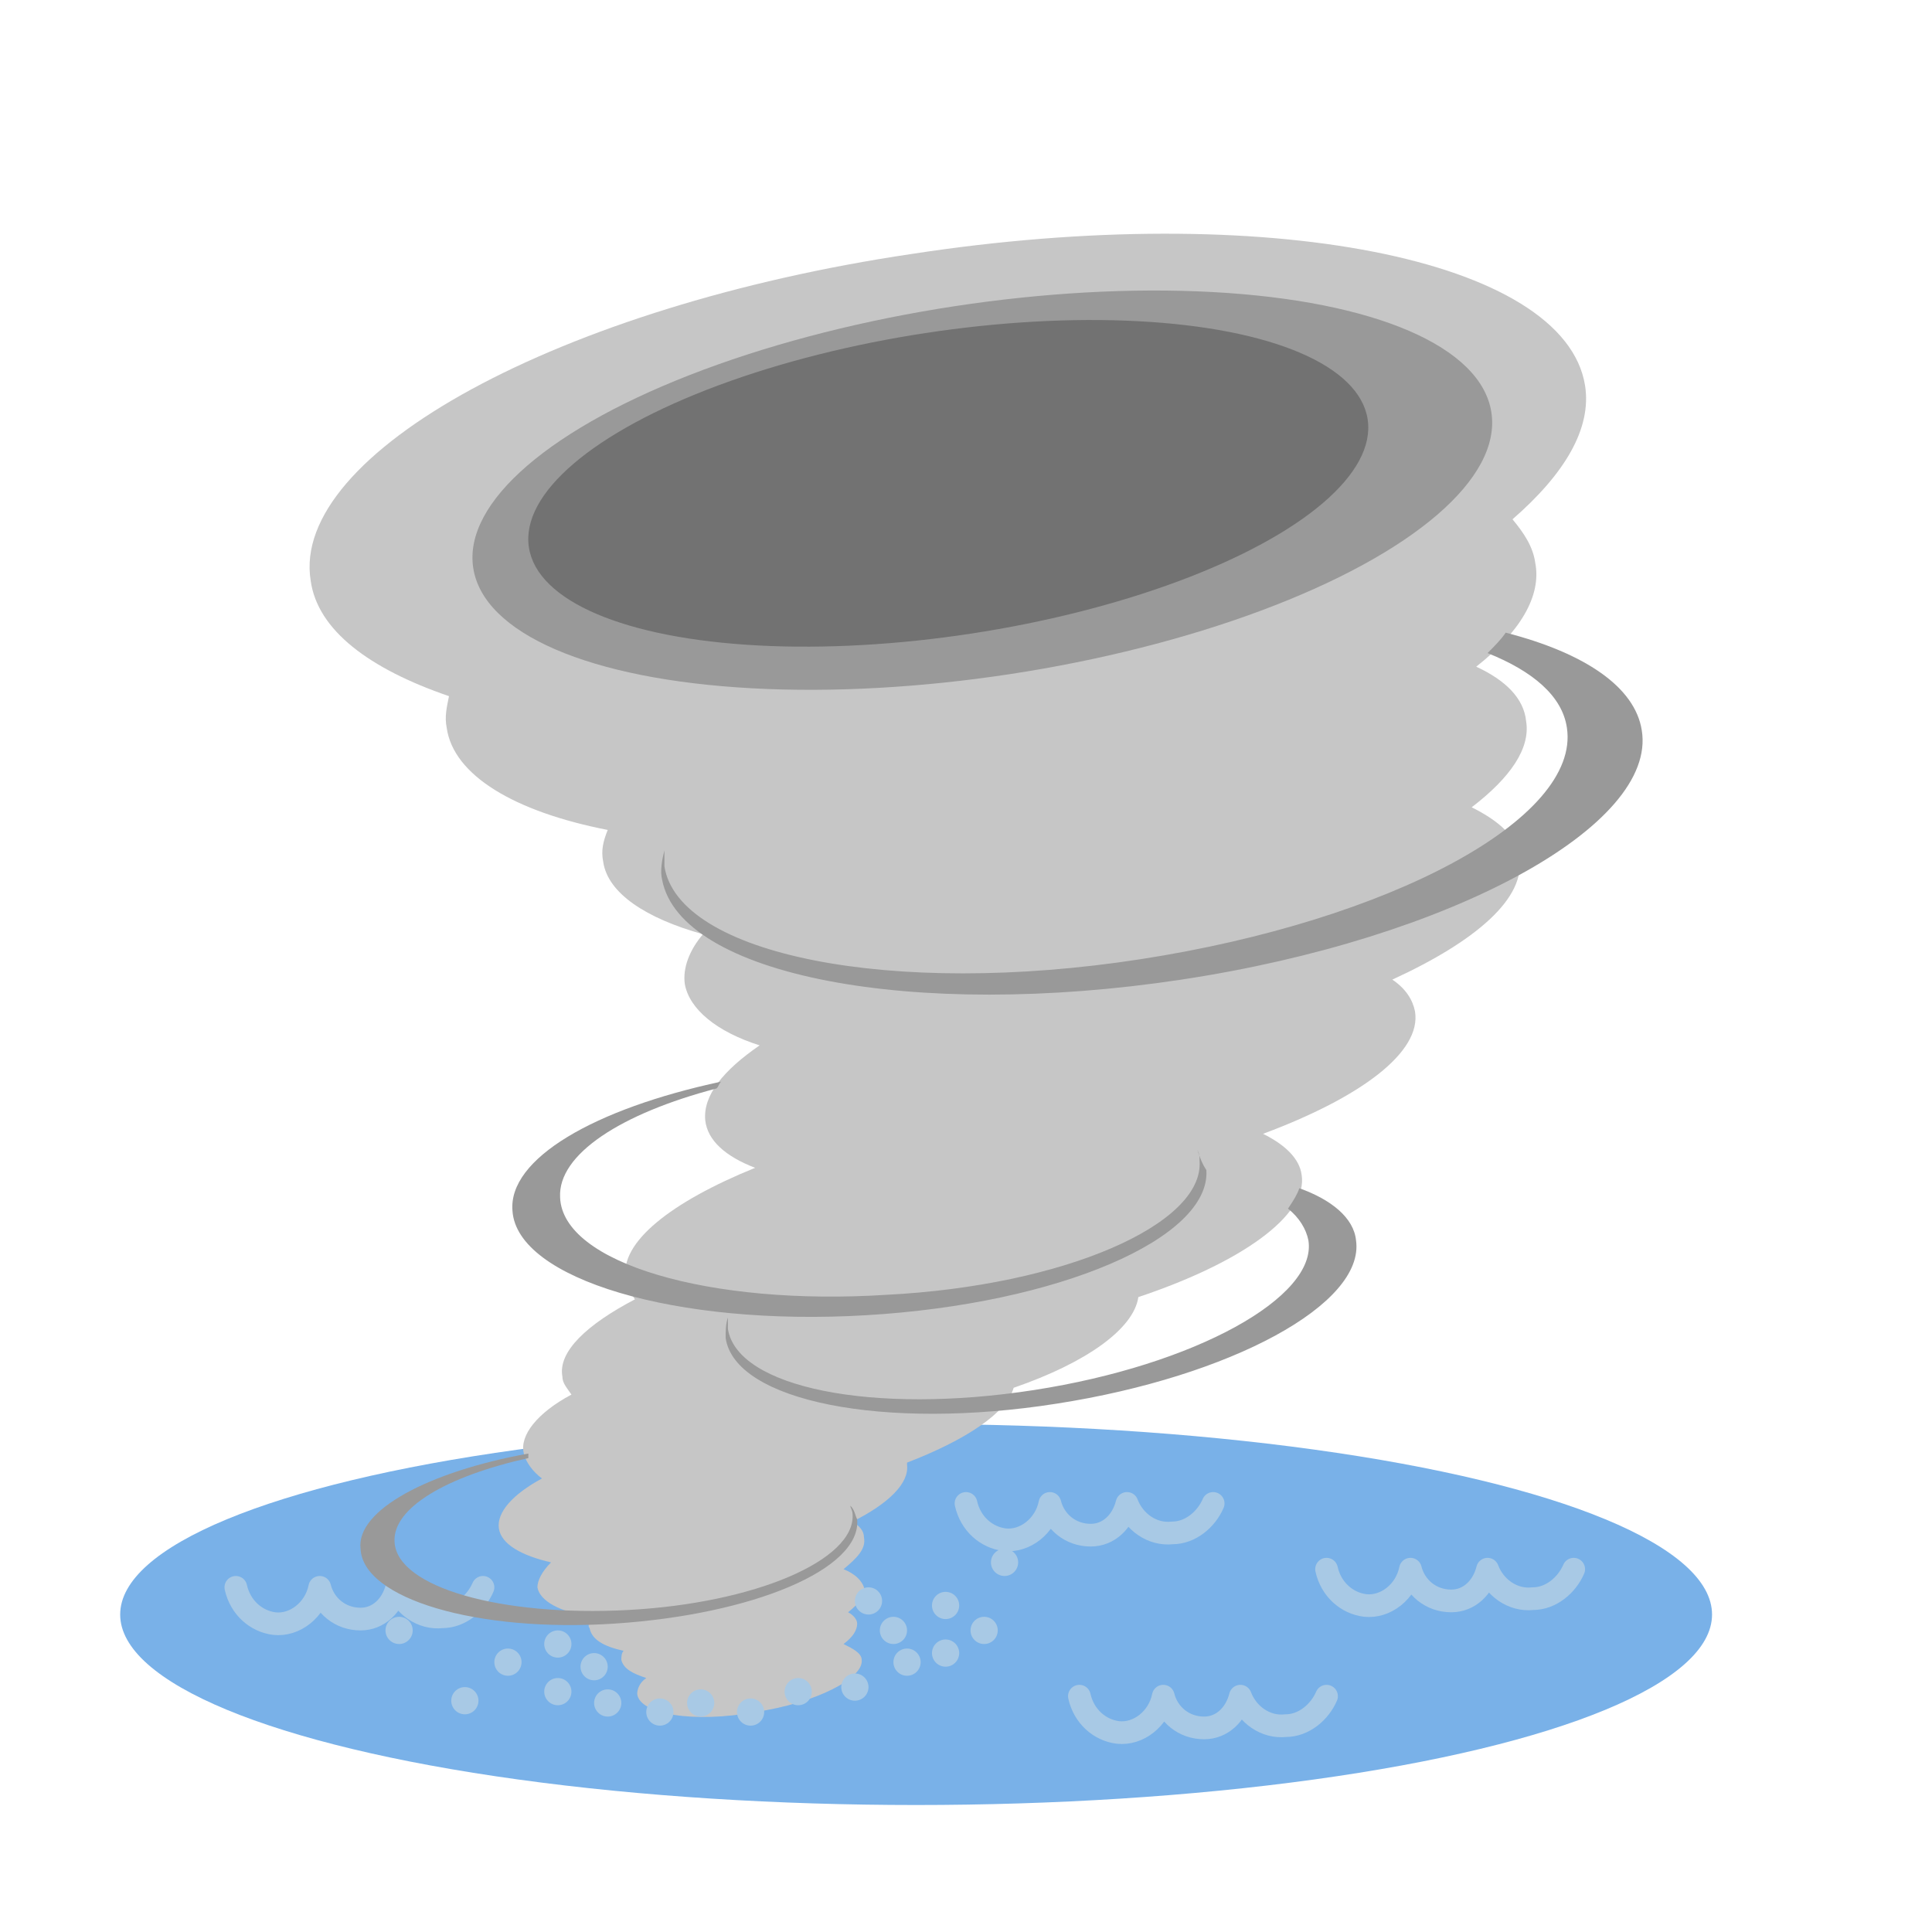 <?xml version="1.0" encoding="UTF-8"?>
<!-- Generator: Adobe Illustrator 24.0.2, SVG Export Plug-In . SVG Version: 6.00 Build 0)  -->
<svg version="1.1" id="orage_de_neige" xmlns="http://www.w3.org/2000/svg" xmlns:xlink="http://www.w3.org/1999/xlink" x="0px" y="0px" viewBox="0 0 85.2 85.2" style="enable-background:new 0 0 85.2 85.2;" xml:space="preserve" width="50" height="50">
<style type="text/css">
	.p32j-0{fill:#79B1E8;}
	.p32j-1{fill:none;stroke:#A8C9E5;stroke-linecap:round;stroke-linejoin:round;stroke-miterlimit:10;}
	.p32j-2{fill:#C6C6C6;}
	.p32j-3{fill:#999999;}
	.p32j-4{fill:#727272;}
	.p32j-5{fill:#A8C9E5;}
</style>
<ellipse class="p32j-0" cx="40.4" cy="71.2" rx="35.1" ry="8.4"/>
<path class="p32j-1" d="M42.6,66.3c0.2,0.9,0.9,1.5,1.7,1.6c0.9,0.1,1.8-0.6,2-1.6c0.2,0.8,0.9,1.4,1.8,1.4c0.8,0,1.4-0.6,1.6-1.4  c0.3,0.8,1.1,1.4,2,1.3c0.8,0,1.5-0.6,1.8-1.3"/>
<path class="p32j-1" d="M58.5,69.2c0.2,0.9,0.9,1.5,1.7,1.6c0.9,0.1,1.8-0.6,2-1.6c0.2,0.8,0.9,1.4,1.8,1.4c0.8,0,1.4-0.6,1.6-1.4  c0.3,0.8,1.1,1.4,2,1.3c0.8,0,1.5-0.6,1.8-1.3"/>
<path class="p32j-1" d="M47.6,74.8c0.2,0.9,0.9,1.5,1.7,1.6c0.9,0.1,1.8-0.6,2-1.6c0.2,0.8,0.9,1.4,1.8,1.4c0.8,0,1.4-0.6,1.6-1.4  c0.3,0.8,1.1,1.4,2,1.3c0.8,0,1.5-0.6,1.8-1.3"/>
<path class="p32j-1" d="M10.4,70c0.2,0.9,0.9,1.5,1.7,1.6c0.9,0.1,1.8-0.6,2-1.6c0.2,0.8,0.9,1.4,1.8,1.4c0.8,0,1.4-0.6,1.6-1.4  c0.3,0.8,1.1,1.4,2,1.3c0.8,0,1.5-0.6,1.8-1.3"/>
<path class="p32j-2" d="M69.9,17c-0.9-5.6-14.1-8.2-29.7-5.8C24.7,13.5,12.8,20,13.7,25.6c0.3,2.2,2.6,3.9,6.1,5.1  c-0.1,0.5-0.2,0.9-0.1,1.4c0.3,2.1,3,3.7,7.1,4.5c-0.2,0.5-0.3,0.9-0.2,1.4c0.2,1.4,1.9,2.5,4.4,3.2c-0.6,0.7-0.9,1.5-0.8,2.2  c0.2,1.1,1.4,2.1,3.3,2.7c-1.6,1.1-2.5,2.2-2.4,3.3c0.1,0.9,0.9,1.6,2.2,2.1c-3.7,1.5-6,3.3-5.7,4.9c0,0.3,0.2,0.6,0.4,0.9  c-2.1,1.1-3.4,2.3-3.2,3.4c0,0.3,0.2,0.5,0.4,0.8c-1.5,0.8-2.3,1.8-2.1,2.6c0.1,0.4,0.4,0.8,0.8,1.1c-1.3,0.7-2,1.5-1.9,2.2  s1,1.2,2.3,1.5c-0.4,0.4-0.6,0.8-0.6,1.1c0.1,0.6,1,1.1,2.4,1.3c-0.1,0.2-0.2,0.4-0.1,0.5c0.1,0.5,0.6,0.8,1.5,1  c-0.1,0.1-0.1,0.3-0.1,0.4c0.1,0.4,0.5,0.6,1.1,0.8c-0.3,0.2-0.4,0.5-0.4,0.7c0.1,0.9,2.5,1.3,5.2,0.8c2.7-0.4,4.8-1.5,4.7-2.3  c0-0.3-0.4-0.5-0.8-0.7c0.4-0.3,0.6-0.6,0.6-0.9c0-0.2-0.2-0.4-0.4-0.5c0.5-0.4,0.8-0.8,0.7-1.1c-0.1-0.3-0.4-0.6-0.9-0.8  c0.6-0.5,1-0.9,0.9-1.4c0-0.3-0.2-0.5-0.5-0.7c1.6-0.8,2.5-1.7,2.4-2.5v-0.1c2.6-1,4.4-2.2,4.7-3.3c3.2-1.1,5.3-2.6,5.5-4  c4.5-1.5,7.5-3.6,7.2-5.4c-0.1-0.7-0.7-1.3-1.7-1.8c4.3-1.6,7-3.6,6.7-5.4c-0.1-0.5-0.4-1-1-1.4c3.7-1.7,5.9-3.6,5.6-5.4  c-0.1-0.9-0.9-1.6-2.1-2.2c1.7-1.3,2.6-2.6,2.4-3.8c-0.1-1-0.9-1.8-2.2-2.4c1.9-1.5,2.9-3.1,2.6-4.6c-0.1-0.7-0.5-1.3-1-1.9  C69,20.9,70.2,18.9,69.9,17z"/>
<path class="p32j-3" d="M72.4,32.2c-0.3-1.9-2.5-3.4-6-4.3c-0.2,0.3-0.5,0.6-0.8,0.9c2,0.8,3.3,1.9,3.5,3.3c0.6,4-7.8,8.5-18.8,10.2  s-20.4-0.2-21-4.1c0-0.2,0-0.5,0-0.7c-0.1,0.4-0.2,0.9-0.1,1.3c0.8,4.2,11,6.2,22.9,4.4S73.1,36.4,72.4,32.2z"/>
<path class="p32j-3" d="M59.8,54.7c-0.1-1-1.1-1.8-2.5-2.3c-0.1,0.3-0.3,0.6-0.5,0.9c0.5,0.4,0.8,0.9,0.9,1.4c0.4,2.5-5,5.5-12.1,6.6  s-13.1-0.1-13.5-2.7c0-0.2,0-0.3,0-0.5C32,58.4,32,58.7,32,59c0.4,2.8,7,4.1,14.6,2.9C54.3,60.7,60.2,57.5,59.8,54.7z"/>
<path class="p32j-3" d="M52.8,50.7c0.1,0.2,0.1,0.3,0.1,0.5c0.2,2.8-6,5.5-13.8,5.9c-7.8,0.5-14.3-1.4-14.4-4.3  c-0.1-1.9,2.7-3.7,6.9-4.8c0.1-0.1,0.1-0.2,0.2-0.3c-5.6,1.2-9.4,3.4-9.2,5.7c0.2,3,7.2,5.1,15.6,4.6c8.5-0.5,15.2-3.4,15-6.4  C53,51.3,52.9,51,52.8,50.7z"/>
<path class="p32j-3" d="M37.5,66.4c0,0.1,0.1,0.2,0.1,0.4c0.1,2-4.3,3.9-9.9,4.2c-5.6,0.3-10.2-1-10.3-3c-0.1-1.5,2.3-2.9,5.9-3.7  c0-0.1,0-0.1,0-0.2c-4.4,0.8-7.6,2.5-7.4,4.2C16,70.5,21,72,27.1,71.6c6.1-0.4,10.9-2.4,10.7-4.6C37.7,66.8,37.7,66.6,37.5,66.4z"/>
<ellipse transform="matrix(0.989 -0.151 0.151 0.989 -2.766 6.792)" class="p32j-3" cx="43.3" cy="21.6" rx="22.7" ry="8.2"/>
<ellipse transform="matrix(0.989 -0.151 0.151 0.989 -2.738 6.561)" class="p32j-4" cx="41.8" cy="21.3" rx="18.7" ry="6.7"/>
<circle class="p32j-5" cx="41.7" cy="72.9" r="0.6"/>
<circle class="p32j-5" cx="20.5" cy="75" r="0.6"/>
<circle class="p32j-5" cx="40" cy="73.3" r="0.6"/>
<circle class="p32j-5" cx="37.7" cy="74.4" r="0.6"/>
<circle class="p32j-5" cx="35.2" cy="74.6" r="0.6"/>
<circle class="p32j-5" cx="33.1" cy="75.5" r="0.6"/>
<circle class="p32j-5" cx="30.9" cy="75.1" r="0.6"/>
<circle class="p32j-5" cx="24.6" cy="74.6" r="0.6"/>
<circle class="p32j-5" cx="24.6" cy="72.5" r="0.6"/>
<circle class="p32j-5" cx="17.6" cy="71.9" r="0.6"/>
<circle class="p32j-5" cx="43.4" cy="71.9" r="0.6"/>
<circle class="p32j-5" cx="44.3" cy="68.9" r="0.6"/>
<circle class="p32j-5" cx="39.4" cy="71.9" r="0.6"/>
<circle class="p32j-5" cx="26.2" cy="73.5" r="0.6"/>
<circle class="p32j-5" cx="26.8" cy="75.1" r="0.6"/>
<circle class="p32j-5" cx="29.1" cy="75.5" r="0.6"/>
<circle class="p32j-5" cx="41.7" cy="70.8" r="0.6"/>
<circle class="p32j-5" cx="38.3" cy="70.6" r="0.6"/>
<circle class="p32j-5" cx="22.4" cy="73.3" r="0.6"/>
</svg>